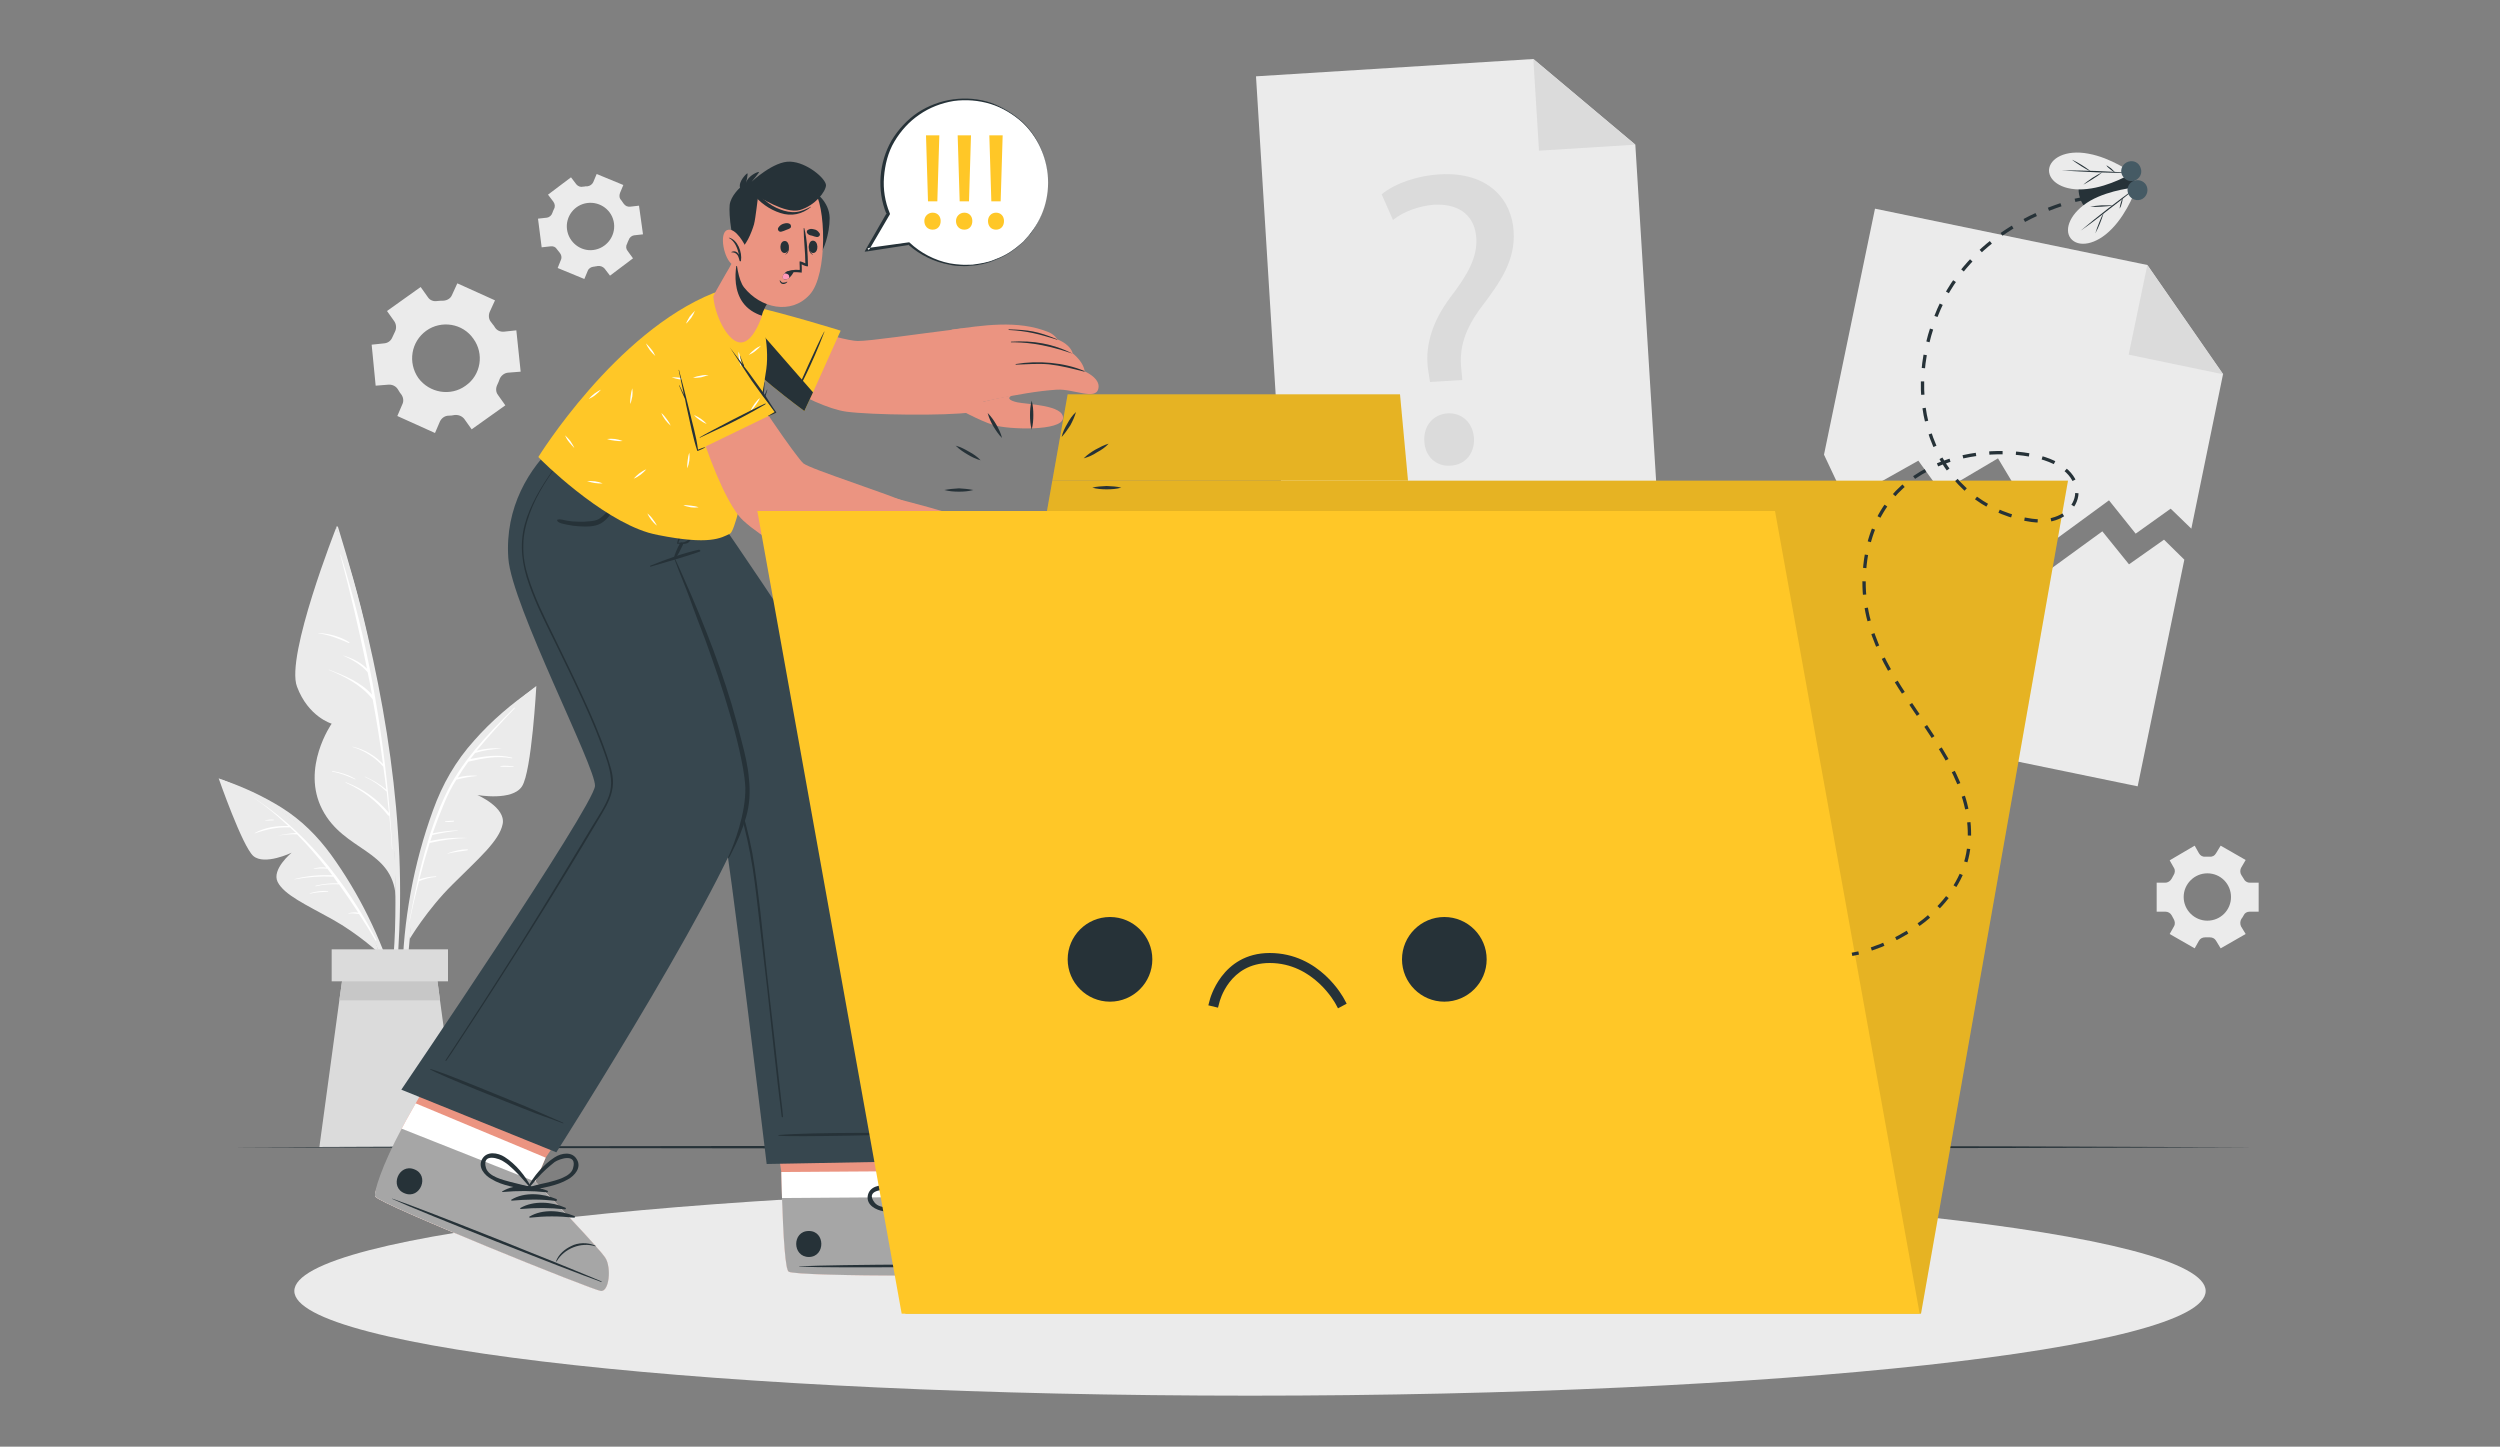 <svg version="1.2" xmlns="http://www.w3.org/2000/svg" viewBox="0 0 750 434" width="750" height="434">
	<rect x="0" y="0" width="750" height="434" fill="#808080" stroke="none"/>
	<title>8961448_3973477-svg</title>
	<style>
		.s0 { fill: #ebebeb } 
		.s1 { fill: #dbdbdb } 
		.s2 { fill: #ffffff } 
		.s3 { fill: #c7c7c7 } 
		.s4 { fill: #263238 } 
		.s5 { fill: #eb9481 } 
		.s6 { fill: #a6a6a6 } 
		.s7 { fill: #37474f } 
		.s8 { fill: #ffc727 } 
		.s9 { fill: none;stroke: #f5a79e;stroke-linecap: round;stroke-linejoin: round;stroke-width: .4 } 
		.s10 { fill: #ff99ba } 
		.s11 { fill: #000000 } 
		.s12 { fill: none;stroke: #263238 } 
		.s13 { fill: none;stroke: #263238;stroke-dasharray: 4,4 } 
		.s14 { fill: #455a64 } 
	</style>
	<g id="Background_Complete">
		<g id="Layer">
			<path id="Layer" class="s0" d="m666.9 112.3l-9.5 46.3-6.2-6-10.5 7.5-8-10-17.9 13.1-15.4-25.7-17.1 10.1-6.8-9.4-21.7 12.2-6.6-14 15.3-73.8 81.7 16.9z"/>
			<path id="Layer" class="s1" d="m644.2 79.5l22.8 32.8-28.4-5.9z"/>
			<path id="Layer" class="s0" d="m655.3 167.9l-14 68-110-22.7 13.9-67.5 6.5 14 21.8-12.2 6.8 9.3 17.1-10 15.3 25.7 18-13.1 8 9.9 10.5-7.4z"/>
		</g>
		<g id="Layer">
			<path id="Layer" class="s0" d="m497.8 159.9l-112.1 7-8.9-144 83.2-5.2 30.6 25.7z"/>
			<path id="Layer" class="s1" d="m460 17.7l30.6 25.7-28.9 1.8z"/>
			<g id="Layer">
				<path id="Layer" class="s1" d="m429 114.6l-0.5-3.2c-1.1-6.8 0.7-14.3 6.6-22.2 5.3-6.9 8.1-12 7.8-17.7-0.4-6.4-4.6-10.4-12.5-10.1-4.5 0.3-9.5 2.1-12.5 4.6l-3.4-7.7c3.9-3.3 11-5.7 17.6-6 14.5-0.8 21.5 7.7 22 17.2 0.5 8.6-3.9 15-9.6 22.5-5.1 6.8-6.8 12.4-6.1 18.8l0.3 3.2zm-1.7 17.8c-0.3-4.7 2.7-8.1 7-8.4 4.4-0.2 7.6 2.9 7.9 7.5 0.2 4.4-2.5 8-7.1 8.2-4.4 0.3-7.6-2.9-7.8-7.3z"/>
			</g>
		</g>
		<g id="Layer">
			<path id="Layer" fill-rule="evenodd" class="s0" d="m146.9 93.6c-0.4 1-0.3 2.2 0.4 3q0.3 0.4 0.6 0.8 0.3 0.3 0.5 0.7c0.6 1 1.6 1.5 2.8 1.4l3.7-0.4 1.3 12.4-3.8 0.3c-1.1 0.1-2.1 0.9-2.5 1.9q-0.3 0.9-0.7 1.7c-0.5 1-0.5 2.2 0.2 3.1l2.2 3.1-10.1 7.2-2.2-3.1c-0.7-0.9-1.8-1.3-2.9-1.2q-0.9 0.2-1.8 0.2c-1.1 0-2.1 0.7-2.6 1.7l-1.5 3.5-11.3-5.1 1.5-3.5c0.5-1 0.3-2.2-0.4-3.1q-0.3-0.3-0.5-0.7-0.3-0.4-0.5-0.8c-0.6-0.9-1.7-1.4-2.8-1.3l-3.8 0.3-1.2-12.3 3.8-0.4c1.1-0.1 2-0.8 2.4-1.8q0.4-0.9 0.8-1.7c0.5-1 0.4-2.2-0.2-3.1l-2.2-3.1 10.1-7.2 2.2 3.1c0.6 0.9 1.7 1.3 2.8 1.1q0.9-0.1 1.9-0.1c1.1-0.1 2.1-0.7 2.5-1.7l1.6-3.5 11.3 5.1zm-19 5.6c-4.6 3.3-5.6 9.6-2.4 14.2 3.3 4.5 9.7 5.6 14.2 2.3 4.6-3.2 5.6-9.6 2.3-14.1-3.2-4.6-9.6-5.6-14.1-2.4z"/>
			<path id="Layer" fill-rule="evenodd" class="s0" d="m659.7 256c0.4 0.7 1.1 1.1 1.9 1q0.3 0 0.7 0 0.3 0 0.6 0c0.8 0.1 1.5-0.3 1.9-1l1.4-2.3 7.5 4.3-1.4 2.4c-0.3 0.6-0.3 1.5 0.1 2.1q0.4 0.6 0.7 1.1c0.3 0.7 1 1.2 1.8 1.2h2.7v8.7h-2.7c-0.8 0-1.5 0.4-1.8 1.1q-0.3 0.6-0.7 1.1c-0.4 0.7-0.4 1.5-0.1 2.2l1.4 2.3-7.5 4.3-1.4-2.3c-0.4-0.7-1.1-1-1.9-1q-0.3 0-0.6 0-0.4 0-0.7 0c-0.8 0-1.5 0.3-1.9 1l-1.3 2.3-7.5-4.3 1.3-2.3c0.4-0.7 0.3-1.5-0.1-2.2q-0.3-0.5-0.6-1.1c-0.4-0.7-1.1-1.1-1.9-1.1h-2.6v-8.7h2.6c0.8 0 1.5-0.5 1.9-1.2q0.3-0.5 0.6-1.1c0.4-0.6 0.5-1.5 0.1-2.1l-1.3-2.3 7.5-4.4zm-4.6 13.1c0 3.9 3.2 7.1 7.1 7.1 4 0 7.1-3.2 7.1-7.1 0-3.9-3.1-7.1-7.1-7.1-3.9 0-7.1 3.2-7.1 7.1z"/>
			<path id="Layer" fill-rule="evenodd" class="s0" d="m172.9 55.3c0.5 0.6 1.3 0.9 2 0.7q0.4 0 0.7-0.1 0.3 0 0.6 0c0.8-0.1 1.5-0.6 1.8-1.3l1-2.4 8 3.3-1 2.4c-0.3 0.8-0.2 1.6 0.4 2.2q0.4 0.5 0.7 1c0.5 0.7 1.2 1 2 0.9l2.6-0.3 1.2 8.6-2.7 0.3c-0.7 0.1-1.4 0.7-1.6 1.4q-0.3 0.6-0.5 1.2c-0.4 0.7-0.3 1.5 0.2 2.1l1.6 2.2-6.9 5.2-1.6-2.1c-0.5-0.6-1.3-0.9-2.1-0.8q-0.3 0.1-0.6 0.1-0.3 0.1-0.6 0.1c-0.8 0.1-1.5 0.5-1.8 1.3l-1 2.4-8-3.3 1-2.5c0.3-0.7 0.1-1.5-0.4-2.1q-0.4-0.5-0.8-1c-0.4-0.7-1.1-1-1.9-0.9l-2.7 0.3-1.1-8.6 2.7-0.3c0.7-0.1 1.4-0.7 1.6-1.4q0.2-0.6 0.5-1.2c0.4-0.7 0.3-1.5-0.2-2.2l-1.6-2.1 6.9-5.2zm-2.8 13.5c0.5 3.9 4.1 6.7 7.9 6.2 3.9-0.5 6.7-4.1 6.2-8-0.5-3.9-4.1-6.6-8-6.1-3.9 0.5-6.6 4.1-6.1 7.9z"/>
		</g>
		<g id="Layer">
			<g id="Layer">
				<path id="Layer" class="s0" d="m119.8 278.8c0.4-9.7 0.3-19.4-0.4-29.1-1.3-19.9-4.6-39.7-9.1-59.1-2.5-11-5.6-21.7-8.9-32.5-0.1-0.3-0.6-0.2-0.5 0.1 10.1 37.9 18.3 77 17.7 116.4-0.1 11.1-1.4 21.9-2.4 32.8-0.1 0.3 0.4 0.5 0.5 0.2 2.1-9.4 2.7-19.2 3.1-28.8z"/>
				<path id="Layer" class="s0" d="m100.9 158.2c0 0-15.3 38.7-11.8 47.8 3.4 9.1 10.4 11.1 10.4 11.1 0 0-9.3 13.3-2.8 25.8 6.5 12.5 21 11.9 22 26 0 0 0.8-59.2-17.8-110.7z"/>
				<path id="Layer" class="s2" d="m117 244.5q0-0.1 0-0.2c-2.2-26.3-6.8-52.6-14.8-77.9 0 0-0.2 0-0.1 0.1q4.5 16.9 8 34.1c-2-2-4.6-3.2-7.3-4-0.1-0.1-0.1 0 0 0 2.8 1.3 5.5 2.7 7.5 5.1q0.7 3.3 1.3 6.7c-3.4-3.8-8.2-5.7-12.9-7.5 0 0-0.1 0.1 0 0.1 4.9 2 9.8 4.6 13.1 8.8q1.8 9.7 3.1 19.4c-2.5-2.6-5.6-4.4-9.1-5.2-0.1-0.1-0.1 0.1 0 0.1 3.6 1.1 6.7 3.1 9.2 5.9q0 0 0 0.1 0.5 3.4 0.9 6.8c-1.9-1.6-4-2.9-6.4-3.9 0 0-0.1 0.1 0 0.1 2.4 1.1 4.5 2.5 6.4 4.3q0 0 0.1 0 0.3 3.3 0.7 6.5c-3.5-4.2-7.8-7.3-12.9-9.2-0.1-0.1-0.2 0.1-0.1 0.1 5 2.2 9.4 5.6 12.7 9.8q0.2 0.2 0.4 0.1 0.5 5 0.8 10c0 0.1 0.1 0.1 0.1 0.1q-0.3-5.2-0.7-10.3z"/>
				<path id="Layer" class="s2" d="m104.8 192.7c-2.7-1.8-6.1-2.6-9.2-2.8-0.1-0.1-0.1 0.1 0 0.1 3.3 0.5 6 1.6 9 2.9 0.2 0.1 0.3-0.1 0.2-0.2z"/>
				<path id="Layer" class="s2" d="m106.6 233.7c-2.1-1.3-4.5-2-6.9-2.4-0.1 0-0.1 0.1 0 0.2 2.4 0.4 4.6 1.3 6.8 2.3 0.1 0.1 0.2-0.1 0.1-0.1z"/>
			</g>
			<g id="Layer">
				<path id="Layer" class="s0" d="m159.9 206.7c-6.4 4.4-12.5 9.6-17.6 15.4-5.6 6.2-9.6 13.2-12.4 21-5.8 15.9-9 33.2-9.2 50.2-0.2 9.5 0.6 18.9 2.7 28.2 0 0.3 0.6 0.2 0.5-0.1-2.5-16.3-2.4-33 0.3-49.3 2.6-16 6.7-33.5 16.9-46.5 5.5-7.1 12.4-12.6 19.3-18.4 0.3-0.3-0.1-0.8-0.5-0.5z"/>
				<path id="Layer" class="s0" d="m122.9 281.7c0 0 5.2-8.8 12.9-16.4 7.6-7.6 14-13 15-18.1 1-5-7.6-8.7-7.6-8.7 0 0 10.5 1.9 13.4-2.6 2.9-4.4 4.3-30.1 4.3-30.1 0 0-19.2 13.8-28.2 33-8.9 19.2-9.8 42.9-9.8 42.9z"/>
				<path id="Layer" class="s2" d="m154.2 212.4c-8 8-16.2 16.4-20.9 26.8-1.7 3.6-3 7.3-4.3 11.1q0 0 0 0-0.3 1.1-0.7 2.3 0 0 0 0.1c-2.4 7.8-4 15.9-5.5 23.7 0 0.1 0.1 0.1 0.1 0q1.2-6 2.8-12 0 0 0.1-0.1c1.6-0.6 3.2-1.1 5-1.2 0.1 0 0.1-0.2 0-0.2q-2.6 0.1-5 0.9 1.4-5.5 3.1-10.9c3.7-0.9 7.6-1.4 11.4-1.5 0 0 0 0 0 0-3.9-0.2-7.5 0.1-11.2 0.9q0.3-0.9 0.6-1.8c2.5-0.6 5-1 7.6-1.3 0 0 0-0.1 0-0.1-2.5 0.1-5 0.4-7.5 0.9q1.6-4.6 3.5-9.1c1-2.4 2.2-4.8 3.6-7 2-0.5 4-0.9 6.1-1.1 0.1 0 0.1-0.1 0-0.1-1.9-0.1-3.9 0-5.7 0.6q1.5-2.5 3.2-4.8 0 0 0 0c4.3-1 8.7-1.9 13.1-1 0.1 0 0.1-0.1 0-0.2-4.2-1.1-8.4-0.4-12.5 0.4q0.7-0.9 1.4-1.8c2.6-0.8 5.2-1.2 8-1.3 0.1 0 0.1 0 0 0-2.5-0.3-5 0-7.5 0.6 3.6-4.4 7.5-8.6 11.4-12.7 0.2-0.2 0-0.3-0.2-0.1z"/>
				<path id="Layer" class="s2" d="m154 229.9c-1.2-0.1-2.5-0.3-3.8-0.1-0.1 0-0.1 0.2 0 0.2 1.3 0.1 2.6 0 3.8 0.1 0.1 0 0.1-0.2 0-0.2z"/>
				<path id="Layer" class="s2" d="m140.2 254.8c-2 0-4 0.5-5.9 1.2-0.1 0 0 0.1 0 0.1 2-0.5 4-0.7 5.9-1 0.2 0 0.2-0.3 0-0.3z"/>
				<path id="Layer" class="s2" d="m136.1 246.2c-0.8 0-1.7 0.1-2.5 0.2-0.1 0-0.1 0.2 0 0.2 0.8 0 1.7 0 2.5-0.1 0.1-0.1 0.1-0.3 0-0.3z"/>
			</g>
			<g id="Layer">
				<path id="Layer" class="s0" d="m66.6 233.9c6.2 2.1 12.3 4.9 17.9 8.4 5.9 3.7 10.7 8.5 14.8 14.1 8.4 11.6 14.9 24.9 19.1 38.5 2.3 7.7 3.8 15.5 4.3 23.5 0 0.3-0.4 0.3-0.4 0-1.8-13.8-5.7-27.3-11.7-39.8-5.8-12.4-13.1-25.5-24.4-33.7-6.1-4.5-13-7.4-19.8-10.5-0.4-0.1-0.1-0.6 0.2-0.5z"/>
				<path id="Layer" class="s0" d="m113.9 286.1c0 0-6.3-5.9-14.2-10.3-7.9-4.4-14.4-7.3-16.4-11.2-1.9-3.8 4.2-8.8 4.2-8.8 0 0-8.1 3.9-11.5 1-3.3-2.9-10.4-23.3-10.4-23.3 0 0 18.7 6.6 30.4 20.1 11.7 13.5 17.9 32.5 17.9 32.5z"/>
				<path id="Layer" class="s2" d="m112.9 281.9c-9.3-17.6-21.8-33.5-38.9-43.9q0-0.1 0 0c4.5 2.8 8.6 6.1 12.5 9.8-3.5-0.1-7 0.4-10.1 2.1 0 0 0 0.1 0.1 0.1 3.4-1.2 6.7-1.9 10.3-1.8q0.1 0 0.2 0 0.9 0.9 1.8 1.7c-1.8 0.1-3.7 0.4-5.4 0.8-0.1 0-0.1 0 0 0 1.9-0.3 3.7-0.5 5.7-0.4 3.1 3.1 6 6.5 8.8 10-1.3-0.2-2.6-0.1-3.8 0.3 0 0 0 0.1 0.1 0.1 1.3-0.2 2.6-0.2 4-0.1q0.8 1 1.5 2-5.7-0.3-11.3 1.1c-0.1 0-0.1 0.1 0 0.1q5.8-1.1 11.6-0.8 0.7 1 1.4 2c-2.3-0.1-4.5 0.2-6.7 0.7-0.1 0.1-0.1 0.2 0 0.2 2.3-0.6 4.6-0.7 7-0.6q3 4.2 5.8 8.5c-1-0.2-2-0.1-3 0.2 0 0 0 0.1 0 0.1 1.1-0.2 2.2 0 3.2 0.1q2.6 3.9 4.9 7.9c0.1 0.2 0.5 0 0.3-0.2z"/>
				<path id="Layer" class="s2" d="m98.4 267.3c-1.8-0.1-3.7 0.1-5.5 0.7 0 0 0 0.1 0.1 0.1 1.8-0.4 3.5-0.5 5.4-0.6 0.1 0 0.1-0.2 0-0.2z"/>
				<path id="Layer" class="s2" d="m82.1 245.9c-0.9-0.1-1.7 0-2.5 0.2-0.1 0-0.1 0.1 0 0.1 0.8-0.1 1.6 0 2.4-0.1 0.2 0 0.2-0.2 0.1-0.2z"/>
			</g>
			<g id="Layer">
				<g id="Layer">
					<path id="Layer" class="s1" d="m138 344.2h-42.2l6-44.1 1.6-11.3h27.1l1.5 11.3z"/>
					<path id="Layer" class="s3" d="m132 300.1h-30.2l1.6-11.3h27.1z"/>
				</g>
				<path id="Layer" class="s1" d="m99.5 284.8h34.9v9.6h-34.9z"/>
			</g>
		</g>
	</g>
	<g id="Floor">
		<g id="Layer">
			<path id="Layer" class="s4" d="m69 344.2l76-0.3 76-0.1 152-0.1 152 0.1 76 0.1 76 0.3-76 0.2-76 0.1-152 0.2-152-0.2-76-0.1z"/>
		</g>
	</g>
	<g id="Shadow">
		<g id="Layer">
			<path id="Layer" class="s0" d="m375 418.7c-158.6 0-286.7-14-286.7-31.4 0-17.4 128.1-31.4 286.7-31.4 158.6 0 286.7 14 286.7 31.4 0 17.4-128.1 31.4-286.7 31.4z"/>
		</g>
	</g>
	<g id="Character">
		<g id="Capa_4">
		</g>
		<g id="Layer">
			<g id="Layer">
				<g id="Layer">
					<g id="Layer">
						<path id="Layer" class="s5" d="m308.3 382.1c-2.4 0.8-69.2 1-71.7-0.6-1-0.6-1.6-10.3-2-22.1q-0.1-3.8-0.2-7.8l-5.4-35.7 44.6-0.3 4.2 35.7-0.1 7.8c0 0 25.6 11.4 28.2 13.4 2.6 2.1 4.7 8.8 2.4 9.6z"/>
						<path id="Layer" class="s2" d="m308.3 382.1c-2.4 0.8-69.2 1-71.7-0.6-1.2-0.7-1.9-14.9-2.2-29.9l43.4-0.3-0.1 7.8c0 0 25.6 11.4 28.2 13.4 2.6 2.1 4.7 8.8 2.4 9.6z"/>
						<g id="Layer">
							<path id="Layer" class="s6" d="m308.3 382.1c-2.4 0.8-69.2 1-71.7-0.6-1-0.6-1.6-10.3-2-22.1l43.1-0.3c0 0 25.6 11.4 28.2 13.4 2.6 2.1 4.7 8.8 2.4 9.6z"/>
							<g id="Layer">
								<g id="Layer">
									<path id="Layer" class="s4" d="m307.3 379.4c-11.2-0.2-56.4-0.1-67.5 0.5-0.1 0-0.1 0.1 0 0.1 11.1 0.5 56.3 0 67.5-0.4 0.2 0 0.2-0.2 0-0.2z"/>
									<path id="Layer" class="s4" d="m301.6 370.1c-2.7-0.1-5.3 1.2-6.7 2.8-1.4 1.5-2.6 3.7-2.5 6 0 0.1 0.1 0.1 0.2 0 0.6-4.4 4.5-8.3 9-8.6 0.1 0 0.1-0.1 0-0.2z"/>
									<path id="Layer" class="s4" d="m282 360.2c-4.5 0-9.7 1.6-12.4 5.3-0.1 0.1 0.1 0.2 0.2 0.2 4-2.1 7.9-3.7 12.3-4.9 0.3-0.1 0.2-0.6-0.1-0.6z"/>
									<path id="Layer" class="s4" d="m285.5 361.6c-4.5-0.1-9.7 1.5-12.5 5.2-0.1 0.1 0.1 0.3 0.3 0.2 4-2.1 7.8-3.7 12.3-4.9 0.3-0.1 0.2-0.5-0.1-0.5z"/>
									<path id="Layer" class="s4" d="m288.9 362.9c-4.4 0-9.6 1.6-12.4 5.2-0.1 0.2 0.1 0.3 0.2 0.3 4.1-2.1 7.9-3.7 12.3-4.9 0.3-0.1 0.3-0.6-0.1-0.6z"/>
									<path id="Layer" class="s4" d="m292.4 364.2c-4.5 0-9.7 1.6-12.4 5.3-0.1 0.1 0.1 0.3 0.2 0.2 4-2.1 7.9-3.7 12.3-4.9 0.3-0.1 0.2-0.6-0.1-0.6z"/>
									<path id="Layer" class="s4" d="m242.6 369.3c-5 0-5 7.8 0.1 7.8 5-0.1 4.9-7.9-0.1-7.8z"/>
								</g>
								<path id="Layer" fill-rule="evenodd" class="s4" d="m286.5 354.8c-2.4 3.1-6.1 5.1-9.3 7.3-0.3 0.3-0.7 0-0.8-0.3-0.1 0-0.1 0-0.1-0.1 0.2-3.9 1.7-8.3 4-11.5 1.4-2 4.2-3.8 6.5-2 2.2 1.8 1.1 4.8-0.3 6.6zm0.2-3.7c-0.5-4.9-4.9-1.1-5.8 0.4-0.7 0.9-1.2 2-1.7 3-1 2.2-1.7 4.4-2.5 6.7 1.5-1.2 3.1-2.3 4.6-3.4 1.9-1.4 5.6-4 5.4-6.7z"/>
								<path id="Layer" fill-rule="evenodd" class="s4" d="m260.3 358.9c0.4-3 3.7-3.6 6.1-3.2 3.8 0.7 8 2.9 10.8 5.5 0.1 0.1 0.1 0.1 0 0.2 0.2 0.3 0.1 0.7-0.3 0.8-3.8 0.6-7.9 1.7-11.8 1.2-2.3-0.4-5.1-1.8-4.8-4.5zm10.6 3c1.9-0.2 3.7-0.6 5.7-0.7-2.2-1.1-4.2-2.2-6.5-3.1-1-0.4-2.1-0.8-3.2-1-1.8-0.4-7.5-0.1-4.5 3.7 1.7 2.1 6.2 1.4 8.5 1.1z"/>
							</g>
						</g>
					</g>
					<g id="Layer">
						<path id="Layer" class="s7" d="m163.3 151.2c0 0 51.9 88.2 53.3 94.4 2.1 9.6 13.4 103.6 13.4 103.6l54-1c0 0-9.3-82.9-18.1-110.2-6.4-19.7-52.1-84.9-52.1-84.9z"/>
						<g id="Layer">
							<path id="Layer" class="s4" d="m279.1 339.9c-7.8 0-35.2-0.3-45.5 0.6-0.1 0-0.1 0.2 0 0.2 3.5 0.5 37.7-0.3 45.5-0.6 0.1 0 0.1-0.2 0-0.2z"/>
							<path id="Layer" class="s4" d="m172.2 159.3c3.4 5.3 7 10.6 10.4 15.8q5.3 8 10.4 15.9c6.8 10.7 13.5 21.4 20 32.3 3.1 5 6 10.1 8.1 15.7 2.1 5.5 3.5 11.2 4.6 16.9 1 5.8 1.7 11.7 2.4 17.5q1 9.3 2 18.7 2.2 19.1 4.3 38.2 0.3 2.3 0.5 4.7c0 0.2-0.4 0.3-0.4 0-1.6-12.6-2.9-25.3-4.3-38q-1.1-9.5-2.2-18.9c-0.7-5.9-1.3-11.8-2.2-17.6-0.9-5.7-2.1-11.4-3.8-17-1.8-5.8-4.4-11.2-7.5-16.5-6.2-10.8-12.9-21.4-19.5-32-6.7-10.6-13.4-21.3-20.4-31.8q-1.3-1.9-2.6-3.8c-0.1-0.1 0.1-0.2 0.2-0.1z"/>
						</g>
					</g>
				</g>
				<g id="Layer">
					<g id="Layer">
						<path id="Layer" class="s5" d="m180.3 387.3c-2.4-0.2-66-25.9-67.7-28.3q-0.1-0.2-0.1-0.5c0-2.2 4.4-9.8 8-19.9 0.3-0.6 1.9-3.6 4.2-7.6 6.2-11 17.3-29.9 17.3-29.9l41.5 16.5-19.8 29.7-3.1 7.2c0 0 19.5 20.2 21.1 23 1.6 2.9 1.1 9.9-1.4 9.8z"/>
						<path id="Layer" class="s2" d="m180.3 387.3c-2.4-0.2-66-25.9-67.7-28.3q-0.1-0.2-0.1-0.5c0-2.2 4.4-9.8 8-19.9 0.3-0.6 1.9-3.6 4.2-7.6l39 16.3-3.1 7.2c0 0 19.5 20.2 21.1 23 1.6 2.9 1.1 9.9-1.4 9.8z"/>
						<g id="Layer">
							<path id="Layer" class="s6" d="m180.3 387.3c-2.4-0.2-66-25.9-67.7-28.3-0.7-1 2.1-9.6 7.9-20.4l40.1 15.9c0 0 19.5 20.2 21.1 23 1.7 2.9 1.1 9.9-1.4 9.8z"/>
							<g id="Layer">
								<g id="Layer">
									<path id="Layer" class="s4" d="m180.4 384.4c-10.3-4.4-52.2-21.2-62.7-24.8-0.1 0-0.1 0 0 0.1 10.1 4.6 52.1 21.1 62.7 24.9 0.2 0.1 0.2-0.1 0-0.1z"/>
									<path id="Layer" class="s4" d="m178.6 373.7c-2.4-1.1-5.3-0.9-7.2 0.1-1.9 0.9-3.8 2.4-4.6 4.6 0 0.1 0.1 0.1 0.2 0 2.2-3.8 7.3-5.9 11.6-4.5 0.1 0 0.1-0.1 0-0.2z"/>
									<path id="Layer" class="s4" d="m164.2 357.2c-4.1-1.7-9.6-2.2-13.5 0.2-0.2 0 0 0.3 0.1 0.2 4.6-0.4 8.7-0.4 13.3 0.1 0.3 0.1 0.4-0.4 0.1-0.5z"/>
									<path id="Layer" class="s4" d="m166.9 359.7c-4.1-1.7-9.5-2.2-13.5 0.2-0.1 0.1 0 0.3 0.1 0.3 4.6-0.4 8.7-0.5 13.3 0.1 0.3 0 0.4-0.5 0.1-0.6z"/>
									<path id="Layer" class="s4" d="m169.6 362.3c-4.1-1.8-9.5-2.2-13.5 0.1-0.1 0.1 0 0.3 0.1 0.3 4.6-0.4 8.7-0.4 13.3 0.1 0.3 0 0.4-0.4 0.1-0.5z"/>
									<path id="Layer" class="s4" d="m172.3 364.8c-4.1-1.7-9.5-2.2-13.5 0.2-0.1 0.1 0 0.3 0.2 0.3 4.5-0.5 8.6-0.5 13.2 0 0.3 0.1 0.4-0.4 0.1-0.5z"/>
									<path id="Layer" class="s4" d="m124.3 350.8c-4.7-1.9-7.6 5.4-2.9 7.2 4.7 1.9 7.6-5.4 2.9-7.2z"/>
								</g>
								<path id="Layer" fill-rule="evenodd" class="s4" d="m170.4 353.8c-3.4 2-7.6 2.5-11.4 3.4-0.4 0-0.6-0.3-0.6-0.7-0.1 0-0.1-0.1-0.1-0.2 1.7-3.4 4.8-7 8.1-9.1 2-1.3 5.3-1.9 6.7 0.7 1.4 2.4-0.7 4.8-2.7 5.9zm1.5-3.3c1.4-4.7-4-2.9-5.5-1.9-0.9 0.7-1.8 1.5-2.6 2.2-1.8 1.6-3.3 3.5-4.9 5.3 1.9-0.6 3.7-1 5.6-1.4 2.2-0.6 6.7-1.6 7.4-4.2z"/>
								<path id="Layer" fill-rule="evenodd" class="s4" d="m144.6 347.8c1.4-2.6 4.8-2 6.8-0.7 3.3 2.1 6.3 5.7 8 9.2 0 0.1 0 0.1-0.1 0.2 0 0.3-0.2 0.7-0.6 0.6-3.8-0.9-7.9-1.3-11.3-3.4-2-1.1-4.1-3.5-2.8-5.9zm8.6 6.8c1.9 0.5 3.8 0.9 5.6 1.4-1.6-1.8-3.1-3.6-4.8-5.2-0.9-0.8-1.7-1.6-2.7-2.2-1.4-1.1-6.9-2.9-5.5 1.8 0.8 2.6 5.2 3.6 7.4 4.2z"/>
							</g>
						</g>
					</g>
					<g id="Layer">
						<path id="Layer" class="s7" d="m166.9 345.7l-46.5-18.8c0 0 57.6-84.8 58.1-91.1 0.3-5.6-25-54.2-26-68.3-1.1-15.3 6.3-27.2 14.4-34.5l47.9 20.4c0 0-5 8.1-13 12.6 0 0 24.6 56.2 23.2 73.5-1.4 17.3-58.1 106.2-58.1 106.2z"/>
						<g id="Layer">
							<path id="Layer" class="s4" d="m168.9 336.8c-6.7-2.9-4.7-2.1-11.5-5-3.3-1.3-25-10.4-28.3-11.1-0.1 0-0.1 0.1-0.1 0.1 2.9 1.8 24.8 10.5 28.1 11.8 6.8 2.7 4.9 1.8 11.8 4.4 0.1 0.1 0.2-0.1 0-0.2z"/>
							<g id="Layer">
								<path id="Layer" class="s4" d="m209.7 164.9c-5 1.1-9.9 2.9-14.6 4.8-0.2 0.1-0.1 0.3 0.1 0.3 4.9-1.5 9.9-2.8 14.7-4.5 0.4-0.1 0.2-0.6-0.2-0.6z"/>
								<path id="Layer" class="s4" d="m204 163q-0.7 1.2-1.2 2.5c-0.3 0.7-0.6 1.4-0.6 2.2 0 0.1 0.2 0.2 0.2 0.1 0.6-0.6 0.9-1.4 1.3-2 0.4-0.8 0.8-1.6 1.2-2.4 0.2-0.6-0.6-0.9-0.9-0.4z"/>
								<path id="Layer" class="s4" d="m204.6 158.5q0.4-1.1 0.9-2.2c0.3-0.8 0.7-1.5 1-2.3 0-0.1 0.2-0.1 0.1 0.1-0.2 0.7-0.4 1.5-0.7 2.2q-0.3 1.2-0.7 2.3c-0.5 1.4-1.1 2.8-1.7 4.2 0.8 0 1.6 0 2.3-0.4 0.8-0.4 1.3-1.2 1.7-2 0.4-0.8 0.8-1.6 1.2-2.4 0.5-0.9 1-1.8 1.3-2.8 0.1-0.1 0.3-0.1 0.2 0.1-0.7 2-1.4 4-2.5 5.9-0.5 0.7-0.8 1.5-1.6 1.8-0.9 0.3-1.9 0.2-2.8 0.1-0.1 0.1-0.2 0-0.2-0.1 0.4-1.6 0.9-3.1 1.5-4.5z"/>
							</g>
							<path id="Layer" class="s4" d="m202.6 167.8c1.7 3.6 3.2 7.2 4.8 10.8q2.3 5.3 4.4 10.7 4.3 10.8 7.7 22 1.6 5.5 3 11.1c1 3.8 1.9 7.5 2.2 11.4 0.4 3.8 0.2 7.7-0.9 11.4-1.1 3.8-2.5 7.1-4.3 10.6-1 2.2-1.4 1.9-0.8 0.8 1.4-3.1 5.1-12.5 4.9-20.4-0.2-3.8-1-7.5-1.8-11.2q-1.3-5.7-3-11.3c-2.1-7.3-4.6-14.5-7.2-21.7-1.5-4-3.1-8-4.5-12-1.5-4.1-3.1-7.7-4.7-12.1-0.1-0.1 0.1-0.2 0.2-0.1z"/>
							<path id="Layer" class="s4" d="m167.3 155.9c0.8-0.3 2 0.2 2.8 0.3q1.6 0.3 3.3 0.3 1.6 0.1 3.3-0.1c1.1-0.1 2.2-0.2 3.1-0.8 1.6-1 2.9-2.7 4-4.2 1.2-1.7 2.4-3.6 3.1-5.5 0-0.1 0.2 0 0.2 0.1-0.4 1.1-0.6 2.2-1.1 3.3-0.4 1-0.9 2-1.5 3-1.1 1.7-2.3 3.6-4.2 4.7-1.9 1.1-4.4 1-6.5 0.9q-1.9-0.1-3.7-0.5c-0.9-0.2-2.4-0.4-2.9-1.1-0.1-0.2-0.1-0.4 0.1-0.4z"/>
							<path id="Layer" class="s4" d="m133.7 318q11.4-17.3 22.5-34.9 11-17.7 21.7-35.6c1.7-2.8 3.7-5.7 4.8-8.8 1.2-3.5 0.5-6.8-0.5-10.2-2-6.1-4.5-12.1-7.2-18-2.7-5.9-5.5-11.7-8.4-17.6-2.8-5.7-5.8-11.5-7.9-17.6-2.1-5.8-2.9-11.8-1.3-17.9 1.6-5.9 4.9-11.3 8.4-16.3q1.4-2 2.8-4c0.1-0.1 0.3 0.1 0.2 0.2-3.9 5.2-7.7 10.7-9.9 16.8-1.1 3.1-1.9 6.2-1.9 9.5-0.1 3.3 0.5 6.5 1.5 9.6 1.9 6.1 4.8 11.9 7.6 17.6 2.8 5.8 5.7 11.6 8.4 17.5 2.8 6 5.4 12 7.5 18.1 0.9 2.8 2 5.7 1.9 8.6-0.1 3.3-1.6 6.2-3.2 8.9-7 11.8-14.2 23.6-21.5 35.2q-11 17.5-22.4 34.8-1.4 2.2-2.9 4.3c-0.1 0.2-0.4 0-0.2-0.2z"/>
						</g>
					</g>
				</g>
			</g>
			<g id="Layer">
				<g id="Layer">
					<path id="Layer" class="s5" d="m217.5 99.5c4.3 9.5 26.2 22.6 36.4 24 7.4 1 29.8 1.3 37.5 0.2 8.9-1.4 2.1-25.7-3.2-25.1-14.6 1.8-27 3.7-30.9 3.7-4.8 0-30.5-8.3-33.6-9.5-7.6-2.8-8.6 1.3-6.2 6.7z"/>
					<g id="Layer">
						<g id="Layer">
							<path id="Layer" class="s8" d="m217.6 102c5.5 8.1 23.7 21.3 23.7 21.3l2.6-5.6 8.3-18.5c0 0-16.7-5.2-27.7-7.6q-2.2-0.5-3.9-0.6c-7.1-0.3-7.7 4-3 11z"/>
						</g>
						<path id="Layer" class="s4" d="m217.6 102c5.5 8.1 23.7 21.3 23.7 21.3l2.6-5.6c-6.8-7.8-17.3-19.8-23.3-26.7-7.1-0.3-7.7 4-3 11z"/>
						<path id="Layer" class="s4" d="m238.1 119.6c1.3-3.4 7.5-17.1 9.1-20 0.1-0.2 0.2-0.2 0.1 0-3.9 10.3-7.6 16.8-9.1 20.1 0 0-0.2 0-0.1-0.1z"/>
					</g>
					<g id="Layer">
						<path id="Layer" class="s5" d="m285.5 98.9c8.9-1.2 19.9-3.1 29.2 0.8 1.8 0.8 2.5 2.1 2.5 2.1 4.2 1.7 4.6 4.2 4.6 4.2 3.5 2.8 3.6 5.4 3.6 5.4 0 0 4.9 2.1 4.1 5.2-0.8 3.6-7.5 0-12.4 0.3-11.3 0.7-27.1 4.9-30.3 5.4z"/>
						<path id="Layer" class="s4" d="m304.8 109.4c3.3-0.1 6.5-0.4 9.9-0.1 3.6 0.4 7 1.3 10.6 2.2 0.1 0 0.1-0.1 0-0.2-6.1-2.6-14-3.2-20.5-2.1-0.2 0.1-0.2 0.2 0 0.2z"/>
						<path id="Layer" class="s4" d="m303.4 102.7c3.2 0 8.9 0.1 18.4 3.4 0 0 0 0 0 0-5.9-3-11.9-4-18.4-3.6-0.2 0-0.2 0.2 0 0.2z"/>
						<path id="Layer" class="s4" d="m302.7 99c5.5 0.3 8.9 1.2 14.4 2.9 0.1 0 0.1-0.1 0.1-0.1-6.1-2.5-8.6-2.8-14.5-3-0.2 0-0.2 0.2 0 0.2z"/>
						<path id="Layer" class="s5" d="m303.6 118.6c-1.4 0.7-1.1 1.5 1.6 2.1 2.8 0.6 14.1 0.8 13.7 4.8-0.4 3.9-16.4 3.4-20.9 2-4.4-1.4-11.2-5.2-11.2-5.2 3.2-0.5 10.6-2.5 16.8-3.7z"/>
					</g>
				</g>
				<g id="Layer">
					<path id="Layer" class="s4" d="m229.4 114.6q-0.1 2.6-0.5 5.2 0.1-0.1 0.1-0.2c0.3-0.9 0.7-1.8 1.1-2.7 0 0 0.1 0 0.1 0-0.2 1-0.6 1.9-0.9 2.8q-0.3 0.7-0.5 1.3-0.2 1.1-0.5 2.3c-0.3 1.4-1.6 7.5-1.9 8.5-0.1 0.2-0.3 0.2-0.3-0.1 0.1-1.1 1.2-7.4 1.4-8.9 0.5-2.7 1.1-5.5 1.8-8.2 0-0.1 0.1 0 0.1 0z"/>
					<g id="Layer">
						<path id="Layer" class="s8" d="m219 160.1c-2.7 1.3-6.1 3.5-21.6 0.4q-1.5-0.3-2.9-0.7c-14.6-4.4-32-21.5-33-22.7 0 0 23.1-37.4 52.6-49.2 3.7-1.4 9.7 1.4 13.1 4.9 1.2 1.2 3.7 10.4 2.7 17.9-1 7.4-8.2 48-10.9 49.4z"/>
						<g id="Layer">
							<g id="Layer">
								<path id="Layer" class="s2" d="m216.9 110.3c0.1 0.8 0 1.6-0.1 2.4-0.1 0.8-0.2 1.5-0.5 2.3-0.1-0.8-0.1-1.6 0-2.4 0.2-0.8 0.3-1.5 0.6-2.3z"/>
							</g>
							<g id="Layer">
								<path id="Layer" class="s2" d="m206.8 135.8c0.1 0.8 0.1 1.6 0 2.4-0.1 0.7-0.3 1.5-0.6 2.3-0.1-0.8 0-1.6 0.1-2.4 0.1-0.8 0.2-1.5 0.5-2.3z"/>
							</g>
							<g id="Layer">
								<path id="Layer" class="s2" d="m189.7 116.5c0.1 0.8 0.1 1.6 0 2.4-0.2 0.8-0.3 1.6-0.6 2.3-0.1-0.8 0-1.6 0.1-2.4 0.1-0.7 0.2-1.5 0.5-2.3z"/>
							</g>
							<g id="Layer">
								<path id="Layer" class="s2" d="m223.5 134.5c0.1 0.8 0 1.6-0.1 2.4-0.1 0.8-0.2 1.5-0.5 2.3-0.1-0.8-0.1-1.6 0-2.4 0.2-0.8 0.3-1.5 0.6-2.3z"/>
							</g>
							<g id="Layer">
								<path id="Layer" class="s2" d="m201.5 113.2c0.8 0 1.6 0 2.4 0.1 0.8 0.1 1.5 0.3 2.3 0.6-0.8 0.1-1.6 0-2.4-0.1-0.7-0.1-1.5-0.3-2.3-0.6z"/>
							</g>
							<g id="Layer">
								<path id="Layer" class="s2" d="m182.1 131.7c0.8-0.1 1.6-0.1 2.4 0 0.8 0.1 1.5 0.3 2.3 0.6-0.8 0.1-1.6 0-2.4-0.1-0.8-0.1-1.5-0.2-2.3-0.5z"/>
							</g>
							<g id="Layer">
								<path id="Layer" class="s2" d="m205 151.6c0.8-0.1 1.5 0 2.3 0.1 0.8 0.1 1.6 0.2 2.3 0.5-0.8 0.1-1.6 0.1-2.3 0-0.8-0.2-1.6-0.3-2.3-0.6z"/>
							</g>
							<g id="Layer">
								<path id="Layer" class="s2" d="m176.1 144.3c0.8 0 1.6 0 2.4 0.1 0.8 0.1 1.5 0.3 2.3 0.6-0.8 0.1-1.6 0-2.4-0.1-0.7-0.1-1.5-0.3-2.3-0.6z"/>
							</g>
							<g id="Layer">
								<path id="Layer" class="s2" d="m216.8 92.4c0.8-0.1 1.6 0 2.3 0.1 0.8 0.1 1.6 0.2 2.3 0.6-0.8 0-1.6 0-2.3-0.1-0.8-0.1-1.6-0.3-2.3-0.6z"/>
							</g>
							<g id="Layer">
								<path id="Layer" class="s2" d="m211.1 98.8c-0.5 0.6-1.1 1.1-1.7 1.6-0.6 0.5-1.3 0.9-2 1.2 0.5-0.6 1.1-1.1 1.7-1.6 0.6-0.5 1.3-0.9 2-1.2z"/>
							</g>
							<g id="Layer">
								<path id="Layer" class="s2" d="m180.3 116.9c-0.5 0.6-1.1 1.1-1.7 1.6-0.6 0.5-1.3 0.9-2 1.2 0.5-0.6 1.1-1.1 1.7-1.6 0.6-0.4 1.3-0.9 2-1.2z"/>
							</g>
							<g id="Layer">
								<path id="Layer" class="s2" d="m218.8 125.1c-0.5 0.6-1.1 1.1-1.8 1.6-0.6 0.5-1.2 0.9-2 1.2 0.5-0.6 1.1-1.1 1.7-1.6 0.7-0.5 1.3-0.9 2.1-1.2z"/>
							</g>
							<g id="Layer">
								<path id="Layer" class="s2" d="m193.9 140.8c-0.5 0.6-1.1 1.1-1.7 1.6-0.7 0.5-1.3 0.9-2.1 1.2 0.5-0.6 1.1-1.1 1.7-1.6 0.7-0.5 1.3-0.9 2.1-1.2z"/>
							</g>
							<g id="Layer">
								<path id="Layer" class="s2" d="m228.3 103.7c-0.5 0.6-1.1 1.1-1.7 1.6-0.6 0.5-1.3 0.9-2 1.2 0.5-0.6 1.1-1.1 1.7-1.6 0.6-0.5 1.3-0.9 2-1.2z"/>
							</g>
							<g id="Layer">
								<path id="Layer" class="s2" d="m227.8 121.8c-0.6-0.5-1.1-1.1-1.6-1.7-0.5-0.6-0.9-1.3-1.2-2 0.6 0.5 1.1 1.1 1.6 1.7 0.4 0.6 0.9 1.3 1.2 2z"/>
							</g>
							<g id="Layer">
								<path id="Layer" class="s2" d="m172.3 134.4c-0.6-0.6-1.1-1.2-1.6-1.8-0.5-0.6-0.9-1.3-1.2-2 0.6 0.5 1.1 1.1 1.6 1.7 0.4 0.7 0.9 1.3 1.2 2.1z"/>
							</g>
							<g id="Layer">
								<path id="Layer" class="s2" d="m221.1 149.3c-0.7-0.6-1.2-1.2-1.7-1.8-0.4-0.6-0.9-1.3-1.2-2 0.6 0.5 1.2 1.1 1.6 1.7 0.5 0.7 0.9 1.3 1.3 2.1z"/>
							</g>
							<g id="Layer">
								<path id="Layer" class="s2" d="m196.6 106.8c-0.6-0.5-1.1-1.1-1.6-1.7-0.5-0.7-0.9-1.3-1.2-2.1 0.6 0.6 1.1 1.2 1.6 1.8 0.5 0.6 0.9 1.3 1.2 2z"/>
							</g>
							<g id="Layer">
								<path id="Layer" class="s2" d="m197.1 157.7c-0.7-0.5-1.2-1.1-1.7-1.7-0.4-0.6-0.9-1.3-1.2-2 0.6 0.5 1.2 1.1 1.6 1.7 0.5 0.6 0.9 1.3 1.3 2z"/>
							</g>
							<g id="Layer">
								<path id="Layer" class="s2" d="m201.2 127.7c-0.6-0.5-1.1-1.1-1.6-1.7-0.5-0.7-0.9-1.3-1.2-2.1 0.6 0.5 1.1 1.1 1.6 1.8 0.4 0.6 0.9 1.2 1.2 2z"/>
							</g>
						</g>
					</g>
				</g>
				<g id="Layer">
					<g id="Layer">
						<g id="Layer">
							<path id="Layer" class="s5" d="m221.7 102.7c-3.7-0.7-7.3-8.4-7.7-13.7-0.1-0.3 1.7-3.2 3.7-6.8 1.3-2.1 2.6-4.6 3.6-6.9 0.2-0.5 1.4 1.1 1.4 1.1l2.7 2.1 8.9 6.8c0 0-3.6 4.2-5.4 8.2q-0.2 0.5-0.3 1 0 0.1 0 0.2c-0.6 1.9-3.2 8.7-6.9 8z"/>
						</g>
						<path id="Layer" class="s4" d="m228.6 94.5q0 0.1 0 0.2-0.8-0.2-1.6-0.6c-9.7-4.5-5.4-17.5-5.4-17.5l3.8 1.9 8.9 6.8c0 0-3.6 4.2-5.4 8.2q-0.2 0.5-0.3 1z"/>
					</g>
					<g id="Layer">
						<path id="Layer" class="s4" d="m244.4 57.6c0 0 4.4 2.8 4.5 7.8 0 5-2 9.9-2.5 10.1-0.4 0.1-2-17.9-2-17.9z"/>
						<g id="Layer">
							<path id="Layer" class="s5" d="m222.4 60.2c-2.6 5.2-2.5 21.8 0.8 26 4.9 6.2 14.1 8.4 19.7 2.2 5.5-5.9 4.9-27.4 1.1-31.5-5.7-5.9-17.6-4.5-21.6 3.3z"/>
						</g>
						<path id="Layer" class="s9" d="m222.9 86"/>
						<g id="Layer">
							<g id="Layer">
								<path id="Layer" class="s4" d="m236.6 73.4c0 0-0.1 0.1-0.1 0.1 0 1.2-0.1 2.5-1.1 2.9 0 0 0 0 0 0 1.3-0.2 1.4-1.9 1.2-3z"/>
								<path id="Layer" class="s4" d="m235.5 72.3c-1.8-0.1-1.8 3.5-0.2 3.6 1.7 0.1 1.8-3.5 0.2-3.6z"/>
							</g>
							<g id="Layer">
								<path id="Layer" class="s4" d="m242.7 73.4c0-0.1 0.1 0 0.1 0.1 0 1.1 0.1 2.4 1.1 2.8 0 0 0 0.1 0 0.1-1.2-0.2-1.4-2-1.2-3z"/>
								<path id="Layer" class="s4" d="m243.8 72.2c1.8-0.1 1.9 3.6 0.2 3.7-1.7 0.1-1.8-3.6-0.2-3.7z"/>
							</g>
							<path id="Layer" class="s4" d="m234.4 69.5c0.5-0.1 0.9-0.3 1.4-0.5 0.5-0.2 1-0.3 1.4-0.7 0.2-0.3 0.1-0.7-0.1-1-0.6-0.5-1.3-0.4-2-0.2-0.7 0.2-1.2 0.6-1.6 1.2-0.4 0.6 0.2 1.4 0.9 1.2z"/>
							<path id="Layer" class="s4" d="m245 71.1c-0.5-0.1-0.9-0.2-1.4-0.4-0.6-0.1-1-0.2-1.4-0.7-0.2-0.2-0.2-0.7 0-0.9 0.6-0.5 1.3-0.5 2-0.3 0.7 0.1 1.2 0.5 1.6 1.1 0.5 0.5-0.1 1.3-0.8 1.2z"/>
							<path id="Layer" class="s4" d="m234 84.1c0.3 0.3 0.5 0.7 0.9 0.7 0.4 0 0.9-0.1 1.2-0.3 0.1 0 0.1 0.1 0.1 0.1-0.3 0.4-0.9 0.7-1.4 0.6-0.6-0.1-0.8-0.6-0.9-1 0-0.1 0.1-0.1 0.1-0.1z"/>
							<g id="Layer">
								<path id="Layer" class="s4" d="m240.5 79.3c0 0 0.1 1.7 0 2.5 0 0-2.2-0.4-4.6 0.1-0.4 0.1-0.3-0.2 0.1-0.4 0.8-0.3 1.9-0.7 3.9-0.5 0.1-0.2-0.1-2.6 0-2.6 0.4 0 1.3 0.4 1.7 0.6 0-3.5-0.5-7-0.5-10.5 0-0.1 0.2-0.1 0.2 0 0.9 3.6 1 7.6 1.1 11.3 0 0.4-1.6-0.3-1.9-0.5z"/>
							</g>
							<g id="Layer">
								<path id="Layer" class="s4" d="m238.3 81.2c0 0-0.8 1.9-2.1 2.5-1.5 0.6-2-0.8-0.5-2 0.8-0.6 2.6-0.5 2.6-0.5z"/>
								<path id="Layer" class="s10" d="m236.7 83.4q-0.2 0.2-0.5 0.3c-1.4 0.5-2-0.6-0.8-1.7 0.7 0.1 1.6 0.3 1.3 1.4z"/>
							</g>
						</g>
						<g id="Layer">
							<path id="Layer" class="s4" d="m221.7 74.3c1.8 0.6 3.9-4.9 4.5-7 0.5-1.9 1.1-7.8 1.2-8.2 0.1-0.4 8 5.2 12.6 3.9 4.6-1.4 7.7-5.5 7.8-7.4 0-2-5.7-6.9-10.7-7.1-4.9-0.3-11.6 6-11.6 6 0 0 2.3-2.7 2.2-2.9-0.1-0.2-3.3 1-3.9 3.3 0 0 0.7-2.8 0.4-2.9-0.2 0-2.7 2.4-2.2 4.3 0 0-2.8 2.5-3.1 5.2-0.3 2.7 0.6 12.2 2.8 12.8z"/>
							<path id="Layer" class="s4" d="m243.3 62c-1.4 0.7-2.8 1.4-4.4 1.6-1.6 0.2-3.4-0.2-4.9-0.8-1.6-0.6-3.1-1.5-4.4-2.6-1.2-0.9-2.2-2.1-3.4-2.9-0.3-0.2-0.7 0.2-0.5 0.5 1.9 2.8 5.2 5.1 8.4 6.1 3.3 1.1 6.5 0.4 9.2-1.8 0-0.1 0-0.1 0-0.1z"/>
						</g>
						<g id="Layer">
							<path id="Layer" class="s5" d="m223.6 73.8c0 0-2.8-5.7-5.4-4.8-2.6 0.9-1 8.9 1.6 10.4 2.6 1.4 4-1 4-1z"/>
							<path id="Layer" class="s4" d="m218.7 71.3c0 0-0.1 0 0 0.1 1.8 1 2.5 3 3 5-0.5-0.8-1.2-1.3-2.3-0.8 0 0 0 0.1 0 0.1 0.9 0 1.4 0.2 1.9 0.9 0.3 0.5 0.4 1.1 0.6 1.7 0.1 0.2 0.4 0.1 0.4-0.1q0 0 0 0c0.4-2.5-1-6.3-3.6-6.9z"/>
						</g>
					</g>
				</g>
				<g id="Layer">
					<g id="Layer">
						<path id="Layer" class="s5" d="m204.8 99.6c-1.9 11.3 10.3 49.5 18.2 56.6 11.7 10.6 33.4 17.6 41.2 19.8 3.4 1 12.9-23 9.4-24.6-7.4-3.4-30.4-10.6-32.6-12.4-2.1-1.9-15.4-20.9-21.3-31.9-7.8-14.7-13.9-13.3-14.9-7.5z"/>
						<g id="Layer">
							<path id="Layer" class="s5" d="m267.8 149.3c0 0 10.2 2.6 16.8 4.6 3.7 1.1 9.8 3.6 12.1 5.7 3.5 3 16.1 18.2 12.5 21.3-3.3 2.8-12.4-11.5-12.4-11.5 0 0 10.5 13.6 6 16.3-4.6 2.7-12.8-14.9-12.8-14.9 0 0 10.5 14.3 5.4 16.3-3.9 1.6-12.2-14-12.2-14 0 0 8.9 12.4 5 14.1-4.3 2-12.9-11.9-12.9-11.9-10.7 2.8-17-0.3-21.1-3-1.1-0.6 13.6-23 13.6-23z"/>
							<g id="Layer">
								<path id="Layer" class="s4" d="m293.5 164.4c1.2 1.6 2.6 3.1 3.7 4.8q1.8 2.5 3.3 5.2c2.4 4.3 3.2 7.4 3.1 7.2-1.7-4.4-5.7-10.4-6.9-12.1-1.1-1.7-2.2-3.4-3.3-5.1 0 0 0 0 0.1 0z"/>
								<path id="Layer" class="s4" d="m287.3 168.4c2.3 1.8 6.9 8.3 8.7 12.7 0.1 0.2 0 0.2-0.1 0-1.4-2.1-7.1-10.5-8.6-12.6 0-0.1 0-0.1 0-0.1z"/>
								<path id="Layer" class="s4" d="m281.5 171c2.5 2.5 4.7 6 6.4 10 0.1 0.2-0.1 0.1-0.2 0-2.1-3.4-3.7-6.1-6.3-9.9-0.1-0.1 0-0.2 0.1-0.1z"/>
							</g>
						</g>
					</g>
					<g id="Layer">
						<path id="Layer" class="s8" d="m216 100.4c-9.2-12.9-14.6-8.1-12.8 5.9 1.7 13.1 6.3 28.7 6.3 28.7l23.1-11.2c0 0-10.8-15.1-16.6-23.4z"/>
						<g id="Layer">
							<g id="Layer">
								<path id="Layer" class="s2" d="m221.5 105.5c0.4 0.7 0.6 1.5 0.7 2.2 0.1 0.8 0.2 1.6 0.2 2.4-0.4-0.7-0.6-1.5-0.7-2.3-0.1-0.7-0.2-1.5-0.2-2.3z"/>
							</g>
							<g id="Layer">
								<path id="Layer" class="s2" d="m207.9 113.3c0.8-0.3 1.5-0.5 2.3-0.6 0.8-0.2 1.5-0.2 2.4-0.2-0.8 0.3-1.6 0.5-2.3 0.7-0.8 0.1-1.6 0.2-2.4 0.1z"/>
							</g>
							<g id="Layer">
								<path id="Layer" class="s2" d="m208.5 93.2c-0.3 0.8-0.7 1.5-1.1 2.1-0.5 0.6-1 1.3-1.6 1.8 0.3-0.8 0.7-1.4 1.1-2.1 0.5-0.6 1-1.2 1.6-1.8z"/>
							</g>
							<g id="Layer">
								<path id="Layer" class="s2" d="m228 119.4c-0.3 0.7-0.8 1.4-1.2 2-0.5 0.7-0.9 1.3-1.6 1.8 0.3-0.8 0.7-1.4 1.2-2.1 0.5-0.6 0.9-1.2 1.6-1.7z"/>
							</g>
							<g id="Layer">
								<path id="Layer" class="s2" d="m212 127.2c-0.7-0.3-1.4-0.7-2.1-1.2-0.6-0.4-1.2-0.9-1.7-1.5 0.7 0.3 1.4 0.7 2 1.1 0.7 0.5 1.3 1 1.8 1.6z"/>
							</g>
						</g>
						<path id="Layer" class="s4" d="m219 104.3q1.9 2.5 3.8 5-0.5-1.3-0.9-2.6c0 0 0.1 0 0.1 0 0.3 0.7 0.5 1.3 0.8 2q0.2 0.5 0.4 0.9 0 0.2 0 0.3 1.5 1.9 2.9 3.9 1.7 2.3 3.4 4.7c1.1 1.7 2.2 3.6 3.4 5.2 0.1 0.2-2.1 1-2.3 1.1-0.2 0.2-0.3 0-0.1-0.1 0.2-0.1 1.9-1.1 1.9-1.1-1.1-1.6-2.3-3.1-3.5-4.7q-1.7-2.4-3.4-4.7c-2.2-3.3-4.3-6.6-6.5-9.9-0.1 0 0-0.1 0 0z"/>
						<path id="Layer" class="s4" d="m203.8 115.6c0.3 0.6 0.7 1.3 1 2q0.2 0.4 0.4 0.9-0.8-3.8-1.6-7.5c0 0 0.1-0.1 0.1 0 1.1 4 2.1 8.1 3.1 12.1 0.9 3.9 2.1 7.8 2.6 11.8 0.3-0.1 2.1-0.9 2.2-0.7 0 0.1-2.4 1.2-2.4 1.1-1.3-3.9-2.1-8.2-3-12.2q-0.4-1.7-0.7-3.4c-0.3-0.7-0.6-1.3-0.9-2-0.3-0.7-0.6-1.4-0.9-2.1 0-0.1 0.1-0.1 0.1 0z"/>
						<path id="Layer" class="s4" d="m209.9 131.2c3.2-1.9 16.6-8.8 19.6-10.1 0.2-0.1 0.3 0 0.1 0.2-9.5 5.6-16.4 8.4-19.6 10-0.1 0-0.2-0.1-0.1-0.1z"/>
					</g>
				</g>
			</g>
		</g>
	</g>
	<g id="Folder">
		<g id="Layer">
			<g id="Layer">
				<g id="Layer">
					<path id="Layer" class="s8" d="m576.3 394.1h-304.7l44.1-249.9h304.7z"/>
					<path id="Layer" class="s8" d="m420 118.3h-99.7l-4.6 25.9h106.7z"/>
				</g>
				<g id="Layer" style="opacity: .1">
					<path id="Layer" class="s11" d="m576.3 394.1h-304.7l44.1-249.9h304.7z"/>
					<path id="Layer" class="s11" d="m420 118.3h-99.7l-4.6 25.9h106.7z"/>
				</g>
			</g>
			<g id="Layer">
				<g id="Layer">
					<path id="Layer" class="s4" d="m309.5 128.9c-0.4-1.5-0.5-2.9-0.5-4.4 0-1.4 0.1-2.9 0.5-4.3 0.4 1.4 0.5 2.9 0.5 4.3 0 1.5-0.1 2.9-0.5 4.4z"/>
				</g>
				<g id="Layer">
					<path id="Layer" class="s4" d="m300.6 131.4c-1-1-1.8-2.2-2.6-3.5-0.7-1.2-1.3-2.5-1.7-4 1.1 1.1 1.9 2.3 2.6 3.5 0.7 1.3 1.4 2.6 1.7 4z"/>
				</g>
				<g id="Layer">
					<path id="Layer" class="s4" d="m294.2 138.1c-1.4-0.4-2.7-1-4-1.8-1.2-0.7-2.4-1.5-3.5-2.6 1.5 0.4 2.8 1.1 4 1.8 1.3 0.7 2.5 1.5 3.5 2.6z"/>
				</g>
				<g id="Layer">
					<path id="Layer" class="s4" d="m292 147c-1.4 0.4-2.9 0.5-4.3 0.5-1.5 0-2.9-0.1-4.4-0.5 1.5-0.3 2.9-0.4 4.4-0.5 1.4 0.1 2.9 0.2 4.3 0.5z"/>
				</g>
				<g id="Layer">
					<path id="Layer" class="s4" d="m294.6 155.9c-1.1 1.1-2.3 1.9-3.5 2.6-1.3 0.7-2.6 1.4-4 1.8 1-1.1 2.2-1.9 3.5-2.6 1.2-0.8 2.5-1.4 4-1.8z"/>
				</g>
				<g id="Layer">
					<path id="Layer" class="s4" d="m301.2 162.3c-0.3 1.5-1 2.8-1.7 4-0.7 1.3-1.5 2.5-2.6 3.5 0.4-1.4 1-2.7 1.7-4 0.8-1.2 1.6-2.4 2.6-3.5z"/>
				</g>
				<g id="Layer">
					<path id="Layer" class="s4" d="m310.2 164.5c0.4 1.5 0.5 2.9 0.5 4.4 0 1.4-0.1 2.9-0.5 4.3-0.4-1.4-0.5-2.9-0.5-4.3 0-1.5 0.1-2.9 0.5-4.4z"/>
				</g>
				<g id="Layer">
					<path id="Layer" class="s4" d="m319.1 161.9c1 1.1 1.8 2.3 2.6 3.6 0.7 1.2 1.3 2.5 1.7 4-1.1-1.1-1.9-2.3-2.6-3.5-0.7-1.3-1.4-2.6-1.7-4.1z"/>
				</g>
				<g id="Layer">
					<path id="Layer" class="s4" d="m325.5 155.3c1.4 0.4 2.7 1 4 1.7 1.2 0.8 2.4 1.6 3.5 2.6-1.5-0.3-2.8-1-4-1.7-1.3-0.7-2.5-1.5-3.5-2.6z"/>
				</g>
				<g id="Layer">
					<path id="Layer" class="s4" d="m327.7 146.3c1.4-0.4 2.9-0.4 4.3-0.5 1.5 0.1 2.9 0.1 4.4 0.5-1.5 0.4-2.9 0.5-4.4 0.5-1.4 0-2.9-0.1-4.3-0.5z"/>
				</g>
				<g id="Layer">
					<path id="Layer" class="s4" d="m325.1 137.5c1.1-1.1 2.3-1.9 3.5-2.6 1.3-0.7 2.6-1.4 4-1.8-1 1.1-2.2 1.9-3.5 2.6-1.2 0.8-2.5 1.4-4 1.8z"/>
				</g>
				<g id="Layer">
					<path id="Layer" class="s4" d="m318.5 131.1c0.3-1.5 1-2.8 1.7-4 0.7-1.3 1.5-2.5 2.6-3.5-0.4 1.4-1 2.7-1.7 4-0.8 1.2-1.6 2.4-2.6 3.5z"/>
				</g>
			</g>
			<path id="Layer" class="s8" d="m575.9 394.1h-305.4l-43.3-240.8h305.3z"/>
			<g id="Layer">
				<path id="Layer" class="s4" d="m333 300.5c-7 0-12.7-5.7-12.7-12.7 0-7 5.7-12.7 12.7-12.7 7 0 12.7 5.7 12.7 12.7 0 7-5.7 12.7-12.7 12.7z"/>
				<path id="Layer" class="s4" d="m433.3 300.5c-7 0-12.7-5.7-12.7-12.7 0-7 5.7-12.7 12.7-12.7 7 0 12.7 5.7 12.7 12.7 0 7-5.7 12.7-12.7 12.7z"/>
				<path id="Layer" class="s4" d="m401.4 302.5l-0.7-1.3c-0.1-0.2-6.6-12.3-19.8-12.3-12.1 0-15 11.4-15.1 11.9l-0.4 1.5-2.9-0.7 0.4-1.5c0-0.1 3.5-14.2 18-14.2 15 0 22.1 13.3 22.4 13.9l0.7 1.3z"/>
			</g>
		</g>
	</g>
	<g id="Fly">
		<g id="Layer">
			<g id="Layer">
				<g id="Layer">
					<path id="Layer" fill-rule="evenodd" class="s12" d="m555.6 286.3q1-0.2 2-0.4"/>
					<path id="Layer" fill-rule="evenodd" class="s13" d="m561.4 284.7c15.3-5.1 28.1-17.2 29.3-31.2 2.7-31-35.1-48.2-31.2-84 3.7-34.2 39.6-36.6 53.9-31.9 15.9 5.2 10.5 20.5-3.9 18.5-24.9-3.4-40.6-30.5-28.7-61.2 8.8-22.9 30.8-31.6 39.8-34.2"/>
					<path id="Layer" fill-rule="evenodd" class="s12" d="m622.5 60.1c1.3-0.3 2-0.4 2-0.4"/>
				</g>
			</g>
			<g id="Layer">
				<path id="Layer" class="s4" d="m640.3 54.2c-2.5-7.9-19.6-5.1-16.3 5.2 3.4 10.4 18.9 2.7 16.3-5.2z"/>
				<g id="Layer">
					<path id="Layer" class="s0" d="m614.7 51c0.2-3.5 5-6.2 11.8-4.9 6.8 1.2 13.2 5.8 13.2 5.8 0 0-6.7 4.1-13.6 4.8-6.9 0.8-11.5-2.2-11.4-5.7z"/>
					<g id="Layer">
						<path id="Layer" class="s4" d="m639.7 51.9c-3.5 0-7-0.1-10.6-0.2-3.5-0.2-7-0.3-10.6-0.6 3.6 0 7.1 0.1 10.6 0.2 3.6 0.2 7.1 0.3 10.6 0.6z"/>
						<path id="Layer" class="s4" d="m621.6 47.9c1 0.5 2 1 2.9 1.6 0.9 0.6 1.9 1.2 2.7 1.9-1-0.4-1.9-1-2.9-1.6-0.9-0.6-1.9-1.2-2.7-1.9z"/>
						<path id="Layer" class="s4" d="m630.8 51.6c-0.8 0.7-1.8 1.4-2.8 2-1 0.6-2 1.3-3 1.8 0.9-0.8 1.8-1.4 2.8-2.1 1-0.6 2-1.2 3-1.7z"/>
						<path id="Layer" class="s4" d="m631.9 49.6c0.5 0.2 0.9 0.6 1.4 0.9 0.4 0.4 0.8 0.7 1.2 1.2-0.6-0.2-1-0.6-1.4-0.9-0.5-0.4-0.9-0.7-1.2-1.2z"/>
					</g>
				</g>
				<g id="Layer">
					<path id="Layer" class="s0" d="m621.2 71.5c2.2 2.8 7.6 2.1 12.4-2.9 4.8-4.9 7.4-12.4 7.4-12.4 0 0-7.9 0.6-13.9 4-6 3.5-8 8.6-5.9 11.3z"/>
					<g id="Layer">
						<path id="Layer" class="s4" d="m641 56.2c-2.9 2-5.7 4.2-8.5 6.3-2.8 2.2-5.6 4.4-8.3 6.7 2.9-2 5.7-4.2 8.5-6.4 2.8-2.1 5.6-4.3 8.3-6.6z"/>
						<path id="Layer" class="s4" d="m628.6 70c0.5-0.9 1-2 1.4-3 0.4-1 0.8-2.1 1.1-3.1-0.6 0.9-1 2-1.4 3-0.4 1-0.8 2-1.1 3.1z"/>
						<path id="Layer" class="s4" d="m634 61.6c-1.2 0-2.4 0-3.5 0-1.2 0.1-2.4 0.2-3.5 0.4 1.1 0.1 2.3 0.1 3.5 0 1.1-0.1 2.3-0.1 3.5-0.4z"/>
						<path id="Layer" class="s4" d="m635.9 62.6c0.3-0.5 0.5-1 0.6-1.5 0.2-0.6 0.3-1.1 0.3-1.7-0.3 0.5-0.4 1-0.6 1.6-0.1 0.5-0.3 1.1-0.3 1.6z"/>
					</g>
				</g>
				<path id="Layer" class="s14" d="m640.3 54.2c-1.6 0.5-3.2-0.4-3.8-2-0.5-1.5 0.4-3.2 2-3.7 1.6-0.5 3.2 0.3 3.7 1.9 0.6 1.6-0.3 3.3-1.9 3.8z"/>
				<path id="Layer" class="s14" d="m642.2 59.9c-1.6 0.5-3.3-0.4-3.8-2-0.5-1.5 0.3-3.2 1.9-3.7 1.6-0.5 3.3 0.3 3.8 1.9 0.5 1.6-0.4 3.3-1.9 3.8z"/>
			</g>
		</g>
	</g>
	<g id="Speech_Bubble">
		<g id="Layer">
			<g id="Layer">
				<path id="Layer" class="s2" d="m314.3 57.3c-1.4 13.7-13.7 23.7-27.4 22.2-5.5-0.6-10.4-2.9-14.2-6.4l-12.5 1.8 6.2-10.8c-1.5-3.6-2.1-7.7-1.7-12 1.5-13.7 13.7-23.6 27.4-22.2 13.7 1.5 23.6 13.7 22.2 27.4z"/>
				<path id="Layer" fill-rule="evenodd" class="s4" d="m314.3 57.3c-0.5 4.6-2.2 9-5 12.7-0.7 0.9-1.5 1.7-2.3 2.6-0.8 0.7-1.6 1.5-2.6 2.2-1.8 1.4-3.9 2.5-6 3.3-2.1 0.9-4.4 1.4-6.7 1.6-1.2 0.1-2.3 0.2-3.5 0.1q-1.7 0-3.4-0.4c-4.5-0.8-8.8-2.9-12.2-5.9l-12.3 1.9-0.9 0.1 0.4-0.8 6.1-10.6c-2.9-7.1-2.2-15.4 1.6-22 2-3.3 4.7-6.2 7.8-8.3 3.2-2.1 6.9-3.5 10.7-4 3.8-0.5 7.6-0.2 11.2 1 3.6 1.3 6.9 3.3 9.7 5.9 5.5 5.3 8.2 13.1 7.4 20.6zm-41.7 16.2l0.1-0.1h-0.3q0.1 0 0.2 0.1zm-6.7-9.4q0 0.1 0.1 0.2v-0.4zm48.4-6.8c0.8-7.5-2-15.3-7.5-20.5-2.8-2.5-6.1-4.5-9.6-5.6-3.6-1.1-7.4-1.4-11.1-0.9-3.7 0.6-7.3 2-10.3 4.1-3.1 2.1-5.6 4.9-7.5 8.1-1.9 3.2-2.8 6.9-3.1 10.6-0.3 3.7 0.3 7.4 1.7 10.8l0.1 0.3-0.1 0.2-5.8 9.9 11.5-1.6h0.2l0.1 0.1c3.3 3.1 7.5 5.3 12 6.2q1.6 0.3 3.4 0.4c1.1 0.1 2.2 0 3.4 0 2.2-0.3 4.5-0.6 6.6-1.5 2.2-0.8 4.2-1.8 6-3.2 1-0.7 1.8-1.5 2.7-2.2 0.7-0.9 1.6-1.7 2.2-2.6 2.9-3.6 4.6-8 5.1-12.6zm-53.2 17l-0.9 0.2 0.4 0.6z"/>
			</g>
			<g id="Layer">
				<path id="Layer" class="s8" d="m277.3 66.3c0-1.4 1.1-2.5 2.5-2.5 1.5 0 2.4 1.1 2.4 2.5 0 1.5-0.9 2.6-2.4 2.6-1.5 0-2.5-1.1-2.5-2.6zm1.1-5.9l-0.6-19.8h4l-0.6 19.8z"/>
				<path id="Layer" class="s8" d="m286.8 66.3c0-1.4 1.1-2.5 2.5-2.5 1.5 0 2.4 1.1 2.4 2.5 0 1.5-0.9 2.6-2.4 2.6-1.5 0-2.5-1.1-2.5-2.6zm1.1-5.9l-0.6-19.8h4l-0.6 19.8z"/>
				<path id="Layer" class="s8" d="m296.4 66.3c0-1.4 1-2.5 2.4-2.5 1.5 0 2.4 1.1 2.4 2.5 0 1.5-0.9 2.6-2.4 2.6-1.5 0-2.4-1.1-2.4-2.6zm1-5.9l-0.6-19.8h4l-0.6 19.8z"/>
			</g>
		</g>
	</g>
</svg>